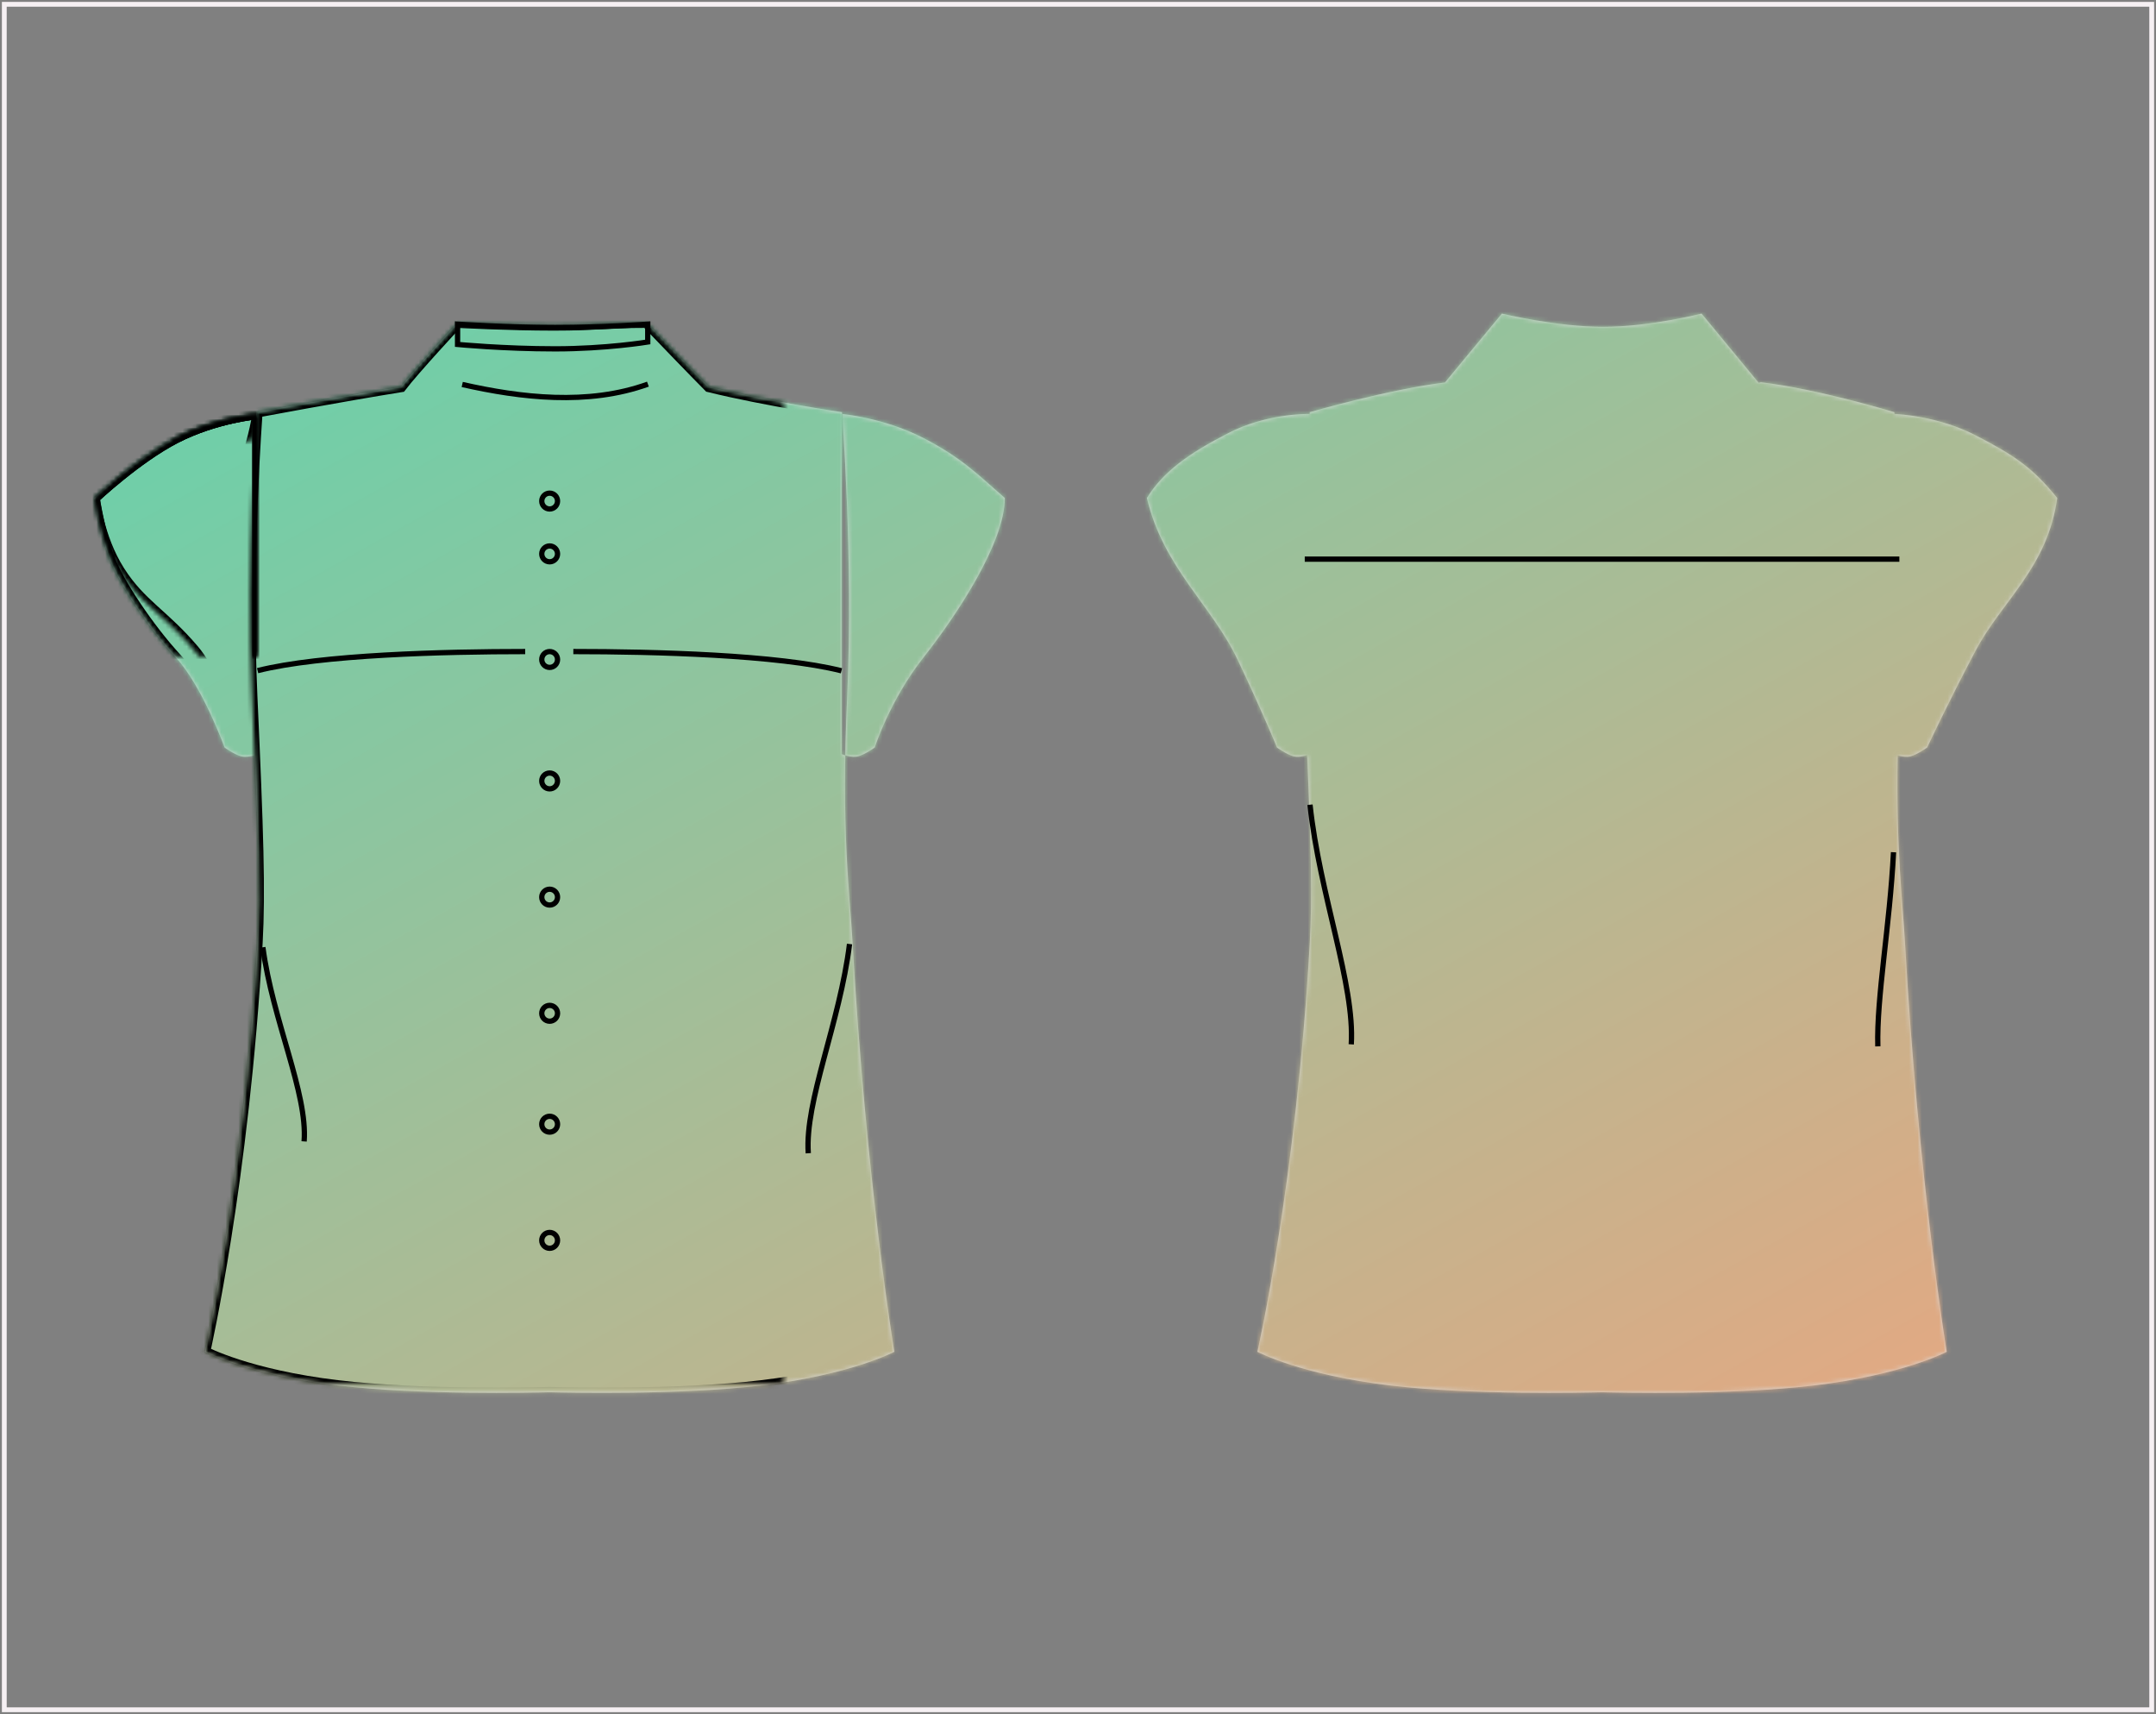 <svg width="502" height="399" viewBox="0 0 502 399" xmlns="http://www.w3.org/2000/svg" xmlns:xlink="http://www.w3.org/1999/xlink"><rect x="0" y="0" width="502" height="399" fill="#808080" stroke="none"/><title>blusa-manga-tulipa-thumb</title><defs><path d="M37.895 23.364l.03-.41s19.83-3.71 33.467-5.895C74.375 13.12 84.617 2.102 84.617 2.102s11.804.633 22.262.633 11.48-.633 21.665-.633c3.188 3.323 11.293 11.737 14.507 14.956 13.197 3.24 30.982 5.893 30.982 5.893s2.672 34.187 1.225 66.002c-1.448 31.815.588 45.575 1.257 57.528 3.1 55.376 9.714 95.19 9.714 95.19s-10.155 5.39-31.02 7.85c-19.078 2.252-44.945 1.677-49.23 1.563-4.285.114-30.152.69-49.232-1.562-20.863-2.46-31.02-7.85-31.02-7.85s9.097-39.815 12.198-95.19c.563-10.06.335-21.398-.613-43.7-.805.248-2.182.562-3.263.244-1.63-.48-3.76-2.03-3.76-2.03s-5.162-14.243-11.3-20.884c-6.137-6.64-13.43-17.406-15.63-23.437C1.157 50.647 0 42.927 0 42.927s9.806-9.25 18.99-13.982c8.682-4.474 17.918-5.483 18.905-5.58zm381.21-.005l-.03-.407s-17.712-5.41-31.067-6.973c-.168.04-.344.083-.53.126L374.182 0s-12.01 3.077-22.9 3.077C340.39 3.077 327.708 0 327.708 0l-13.264 16.034c-13.318 1.63-31.48 6.92-31.48 6.92l-.03.4c-.983-.014-10.22-.026-18.905 4.448-9.184 4.733-15.12 8.883-18.99 15.126 3.87 16.32 15.11 24.972 21.148 37.694C272.228 93.345 275.33 101 275.33 101s2.13 1.55 3.76 2.028c1.082.318 2.46.004 3.263-.244.95 22.302 1.176 33.64.613 43.7-3.1 55.375-12.197 95.19-12.197 95.19s10.155 5.39 31.02 7.85c19.078 2.25 44.945 1.676 49.23 1.562 4.285.114 30.152.69 49.232-1.562 20.863-2.46 31.02-7.85 31.02-7.85s-6.614-39.815-9.714-95.19c-.563-10.052-2.092-21.38-1.704-43.65.818.236 2.086.49 3.096.194 1.63-.48 3.76-2.03 3.76-2.03s5.136-10.93 11.3-22.56c6.163-11.632 16.734-19.225 18.99-35.51-5.686-7.005-9.806-9.852-18.99-14.585-8.683-4.474-17.92-4.946-18.905-4.984zM192.97 80.113c7.784-9.884 18.99-26.776 18.99-37.186-5.955-5.146-9.806-9.25-18.99-13.983-9.186-4.733-18.99-5.59-18.99-5.59v79.195s2.3.957 3.93.478c1.63-.48 3.76-2.03 3.76-2.03s3.515-11 11.3-20.884z" id="q"/><linearGradient x1="84.001%" y1="95.984%" x2="-3.85%" y2="-29.78%" id="r"><stop stop-color="#F4A37D" offset="0%"/><stop stop-color="#23E8C2" offset="100%"/></linearGradient><path d="M84.617 2.103S74.375 13.123 71.392 17.06c-13.638 2.183-33.466 5.893-33.466 5.893S35.253 57.14 36.7 88.955c1.448 31.815 1.895 45.575 1.226 57.528-3.1 55.376-12.197 95.19-12.197 95.19s10.155 5.39 31.018 7.85c19.08 2.252 44.947 1.677 49.232 1.563 4.285.114 30.152.69 49.23-1.562 20.865-2.46 31.02-7.85 31.02-7.85s-6.612-39.815-9.713-95.19c-.67-11.954-2.705-25.714-1.258-57.53 1.446-31.814-1.226-66-1.226-66s-17.785-2.654-30.982-5.895c-3.214-3.22-11.32-11.634-14.507-14.957-10.186 0-11.207.633-21.666.633-10.46 0-22.263-.633-22.263-.633z" id="a"/><mask id="t" x="0" y="0" width="160.501" height="249.133" fill="#fff"><use xlink:href="#a"/></mask><path d="M314.894 15.98c-13.356 1.564-31.928 6.973-31.928 6.973s-2.672 34.187-1.225 66.002c1.448 31.815 1.895 45.575 1.226 57.528-3.1 55.376-12.197 95.19-12.197 95.19s10.155 5.39 31.02 7.85c19.078 2.252 44.945 1.677 49.23 1.563 4.285.114 30.152.69 49.232-1.562 20.863-2.46 31.02-7.85 31.02-7.85s-6.614-39.815-9.714-95.19c-.67-11.954-2.706-25.714-1.258-57.53 1.447-31.814-1.226-66-1.226-66s-17.71-5.41-31.066-6.974c-5.8 1.41-22.874 4.392-36.988 4.392-14.113 0-30.327-2.98-36.126-4.392z" id="b"/><mask id="u" x="0" y="0" width="160.501" height="235.255" fill="#fff"><use xlink:href="#b"/></mask><path d="M327.71 0s12.68 3.077 23.57 3.077C362.174 3.077 374.183 0 374.183 0l14.207 17.21s-19.857 4.455-38.527 4.242c-18.67-.213-35.69-5.09-35.69-5.09L327.71 0z" id="c"/><mask id="v" x="0" y="0" width="74.214" height="21.46" fill="#fff"><use xlink:href="#c"/></mask><path d="M18.99 80.114c-6.137-6.64-13.43-17.406-15.63-23.437C1.157 50.647 0 42.927 0 42.927s9.806-9.25 18.99-13.982c9.186-4.733 18.99-5.59 18.99-5.59v79.195s-2.3.957-3.93.478c-1.63-.48-3.76-2.03-3.76-2.03s-5.162-14.243-11.3-20.884z" id="d"/><mask id="w" x="0" y="0" width="37.981" height="79.806" fill="#fff"><use xlink:href="#d"/></mask><path d="M266.188 80.622c-6.04-12.722-17.28-21.375-21.148-37.694 3.87-6.243 9.806-10.393 18.99-15.126 9.186-4.733 18.99-4.446 18.99-4.446v79.194s-2.3.957-3.93.478c-1.63-.48-3.76-2.03-3.76-2.03s-3.103-7.653-9.142-20.376z" id="e"/><mask id="x" x="0" y="0" width="37.981" height="79.81" fill="#fff"><use xlink:href="#e"/></mask><path d="M23.206 78.353c-7.084-8.39-12.438-10.647-17.394-18.483C.857 52.035 0 42.928 0 42.928s9.806-9.25 18.99-13.983c9.186-4.733 18.99-5.59 18.99-5.59v79.195s-2.3.957-3.93.478c-1.63-.48-3.76-2.03-3.76-2.03s0-14.256-7.084-22.645z" id="f"/><mask id="y" x="0" y="0" width="37.981" height="79.806" fill="#fff"><use xlink:href="#f"/></mask><path d="M23.587 50.228c-11.395 5.71-19.838 1.54-21.713-1.437C0 45.816 0 42.93 0 42.93s9.806-9.25 18.99-13.983c9.186-4.733 18.99-5.59 18.99-5.59S34.983 44.52 23.588 50.23z" id="g"/><mask id="z" x="0" y="0" width="37.981" height="29.714" fill="#fff"><use xlink:href="#g"/></mask><path d="M192.97 80.114c-7.785-9.884-18.99-26.776-18.99-37.186 5.954-5.146 9.804-9.25 18.99-13.983 9.184-4.733 18.99-5.59 18.99-5.59v79.195s-2.3.957-3.932.478c-1.63-.48-3.76-2.03-3.76-2.03s-3.514-11-11.3-20.884z" id="h"/><mask id="A" x="0" y="0" width="37.981" height="79.806" fill="#fff"><use xlink:href="#h"/></mask><path d="M438.01 78.437c-6.164-11.63-16.735-19.224-18.99-35.51 5.685-7.004 9.804-9.85 18.99-14.584 9.184-4.733 18.99-4.987 18.99-4.987v79.194s-2.3.957-3.93.478c-1.632-.48-3.762-2.03-3.762-2.03s-5.135-10.93-11.3-22.56z" id="i"/><mask id="B" x="0" y="0" width="37.981" height="79.806" fill="#fff"><use xlink:href="#i"/></mask><path d="M197.184 78.353c-7.083-8.39-12.438-10.647-17.393-18.483-4.955-7.835-5.81-16.942-5.81-16.942s9.804-9.25 18.99-13.983c9.184-4.733 18.99-5.59 18.99-5.59v79.195s-2.3.957-3.932.478c-1.63-.48-3.76-2.03-3.76-2.03s0-14.256-7.084-22.645z" id="j"/><mask id="C" x="0" y="0" width="37.981" height="79.806" fill="#fff"><use xlink:href="#j"/></mask><path d="M197.566 50.228c-11.395 5.71-19.84 1.54-21.713-1.437-1.874-2.975-1.874-5.862-1.874-5.862s9.804-9.25 18.99-13.983c9.184-4.733 18.99-5.59 18.99-5.59s-3 21.163-14.394 26.873z" id="k"/><mask id="D" x="0" y="0" width="37.981" height="29.714" fill="#fff"><use xlink:href="#k"/></mask><path d="M71.062 17.043L84.952 2.46s-.215 12.728 2.968 20.79c3.183 8.064 10.206 12.58 10.206 12.58s-4.727 0-12.037 4.105c-7.31 4.107-15.028 13.01-15.028 13.01V17.044z" id="l"/><mask id="E" x="0" y="0" width="27.064" height="50.488" fill="#fff"><use xlink:href="#l"/></mask><path d="M116.09 17.043L129.98 2.46s-.215 12.728 2.968 20.79c3.183 8.064 11.116 12.73 11.116 12.73s-5.68.735-12.99 4.842c-7.31 4.107-15.905 12.867-15.905 12.867l.92-36.647z" id="m"/><mask id="F" x="0" y="0" width="28.895" height="51.23" fill="#fff"><use xlink:href="#m"/></mask><path d="M89.78 37.65c4.145-1.34 7.07-1.997 7.07-1.997s5.353-.283 11.058 3.59c5.705 3.876 4.875 10.606 4.875 10.606s-7.295 1.074-15.933-1.028c-8.638-2.102-14.762-6.75-14.762-6.75s3.548-3.082 7.692-4.422z" id="n"/><mask id="G" x="0" y="0" width="30.737" height="14.475" fill="#fff"><use xlink:href="#n"/></mask><path d="M110.006 43.48c-.99-2.368-3.414-4.63-3.414-4.63s3.326-.823 5.822-1.916 4.963-2.514 4.963-2.514 4.78 1.71 7.47 3.12c2.686 1.41 5.908 3.298 5.908 3.298s-5.307 4.887-9.215 6.38c-3.907 1.49-10.2 1.514-10.2 1.514s-.344-2.887-1.334-5.253z" id="o"/><mask id="H" x="0" y="0" width="24.162" height="14.313" fill="#fff"><use xlink:href="#o"/></mask><path d="M99.24 47.94s3.473.443 6.74.443h6.738v202.492H99.24V47.94z" id="p"/><mask id="I" x="0" y="0" width="13.477" height="202.934" fill="#fff"><use xlink:href="#p"/></mask></defs><g fill="none" fill-rule="evenodd"><path stroke="#F6F0F3" stroke-width="1.119" d="M1 1h500v397H1z"/><g transform="translate(22 73)"><mask id="s" fill="#fff"><use xlink:href="#q"/></mask><use fill="#D8D8D8" xlink:href="#q"/><path fill="url(#r)" mask="url(#s)" d="M-45.332-92.195h547.665v436.39H-45.332z"/></g><g transform="translate(22 73)" stroke="#000"><use mask="url(#t)" stroke-width="2.457" xlink:href="#a"/><use mask="url(#u)" stroke-width="2.457" xlink:href="#b"/><use mask="url(#v)" stroke-width="2.457" xlink:href="#c"/><path d="M282.41 57.16h137.22" stroke-width="1.228" stroke-linecap="square"/><use mask="url(#w)" stroke-width="2.457" xlink:href="#d"/><use mask="url(#x)" stroke-width="2.457" xlink:href="#e"/><use mask="url(#y)" stroke-width="2.457" xlink:href="#f"/><use mask="url(#z)" stroke-width="2.457" xlink:href="#g"/><path d="M39.206 147.512c2.245 16.983 10.46 33.945 9.604 45.19M283.02 114.322c2.246 20.965 10.46 41.904 9.605 55.785M100.285 78.673c-18.934 0-47.62.73-62.304 4.443" stroke-width="1.228"/><use mask="url(#A)" stroke-width="2.457" transform="matrix(-1 0 0 1 385.938 0)" xlink:href="#h"/><use mask="url(#B)" stroke-width="2.457" transform="matrix(-1 0 0 1 876.02 0)" xlink:href="#i"/><use mask="url(#C)" stroke-width="2.457" transform="matrix(-1 0 0 1 385.938 0)" xlink:href="#j"/><use mask="url(#D)" stroke-width="2.457" transform="matrix(-1 0 0 1 385.938 0)" xlink:href="#k"/><path d="M175.803 146.75c-2.245 18.304-10.46 36.584-9.604 48.704M418.883 125.385c-.854 16.983-3.978 33.945-3.652 45.19M111.493 78.673c18.934 0 47.744.763 62.43 4.476" stroke-width="1.228"/><use mask="url(#E)" stroke-width="2.457" xlink:href="#l"/><use mask="url(#F)" stroke-width="2.457" transform="matrix(-1 0 0 1 259.233 0)" xlink:href="#m"/><path d="M84.54 2.46s11.48.77 22.705.77c11.226 0 21.574-.77 21.574-.77v4.153s-9.69 1.593-21.575 1.593C95.358 8.206 84.54 7.18 84.54 7.18V2.46z" stroke-width="1.228"/><use mask="url(#G)" stroke-width="2.457" xlink:href="#n"/><use mask="url(#H)" stroke-width="2.457" xlink:href="#o"/><use mask="url(#I)" stroke-width="2.457" xlink:href="#p"/><ellipse stroke-width="1.228" cx="105.98" cy="43.639" rx="1.838" ry="1.844"/><ellipse stroke-width="1.228" cx="105.98" cy="55.932" rx="1.838" ry="1.844"/><ellipse stroke-width="1.228" cx="105.98" cy="80.517" rx="1.838" ry="1.844"/><ellipse stroke-width="1.228" cx="105.98" cy="108.79" rx="1.838" ry="1.844"/><ellipse stroke-width="1.228" cx="105.98" cy="135.834" rx="1.838" ry="1.844"/><ellipse stroke-width="1.228" cx="105.98" cy="162.878" rx="1.838" ry="1.844"/><ellipse stroke-width="1.228" cx="105.98" cy="188.693" rx="1.838" ry="1.844"/><ellipse stroke-width="1.228" cx="105.98" cy="215.737" rx="1.838" ry="1.844"/><path d="M85.626 16.5c13.6 3.078 29.262 4.964 43.236-.08" stroke-width="1.228"/></g></g></svg>